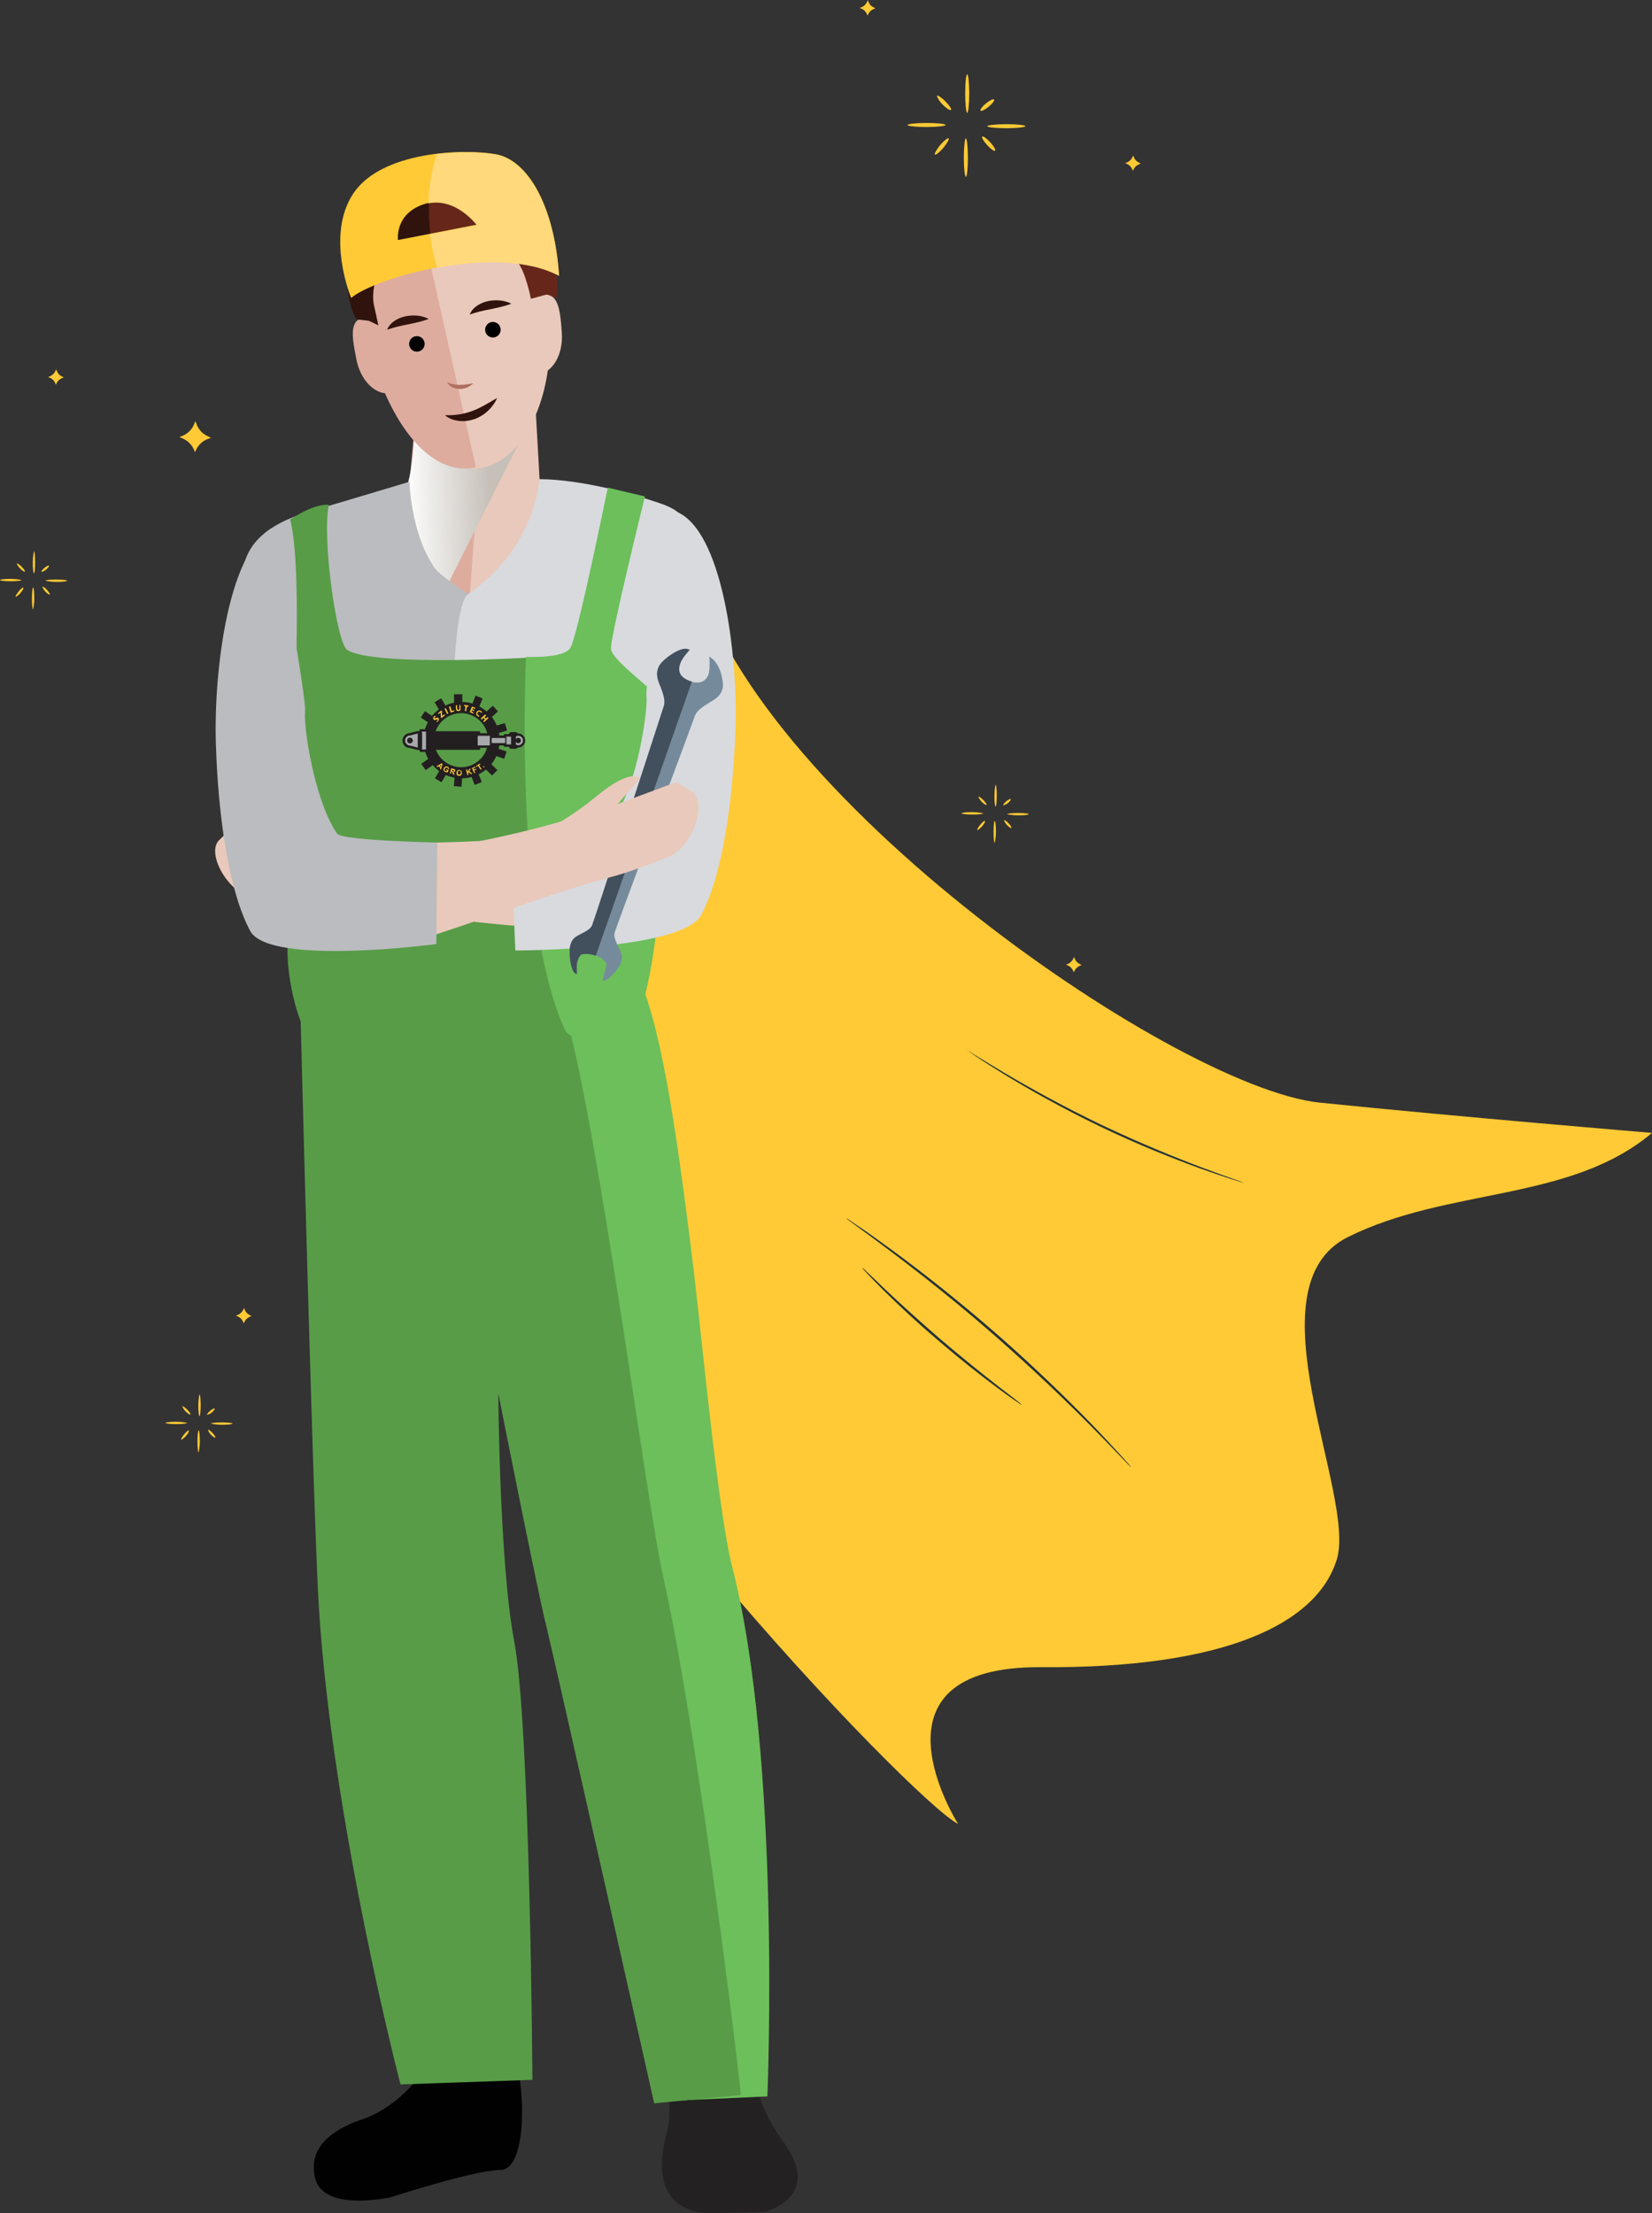 <?xml version="1.0" encoding="UTF-8"?>
<svg xmlns="http://www.w3.org/2000/svg" xmlns:xlink="http://www.w3.org/1999/xlink" viewBox="0 0 97.8 131.03">
  <rect x="0" y="0" width="97.8" height="131.03" fill="#333333" stroke="none"/>
  <defs>
    <style>
      .cls-1 {
        fill: #758b9b;
      }

      .cls-1, .cls-2, .cls-3, .cls-4, .cls-5, .cls-6, .cls-7, .cls-8, .cls-9, .cls-10, .cls-11, .cls-12, .cls-13, .cls-14, .cls-15, .cls-16, .cls-17, .cls-18, .cls-19, .cls-20, .cls-21, .cls-22, .cls-23 {
        stroke-width: 0px;
      }

      .cls-2 {
        fill: #263238;
      }

      .cls-3 {
        fill: #ffd97b;
      }

      .cls-4 {
        fill: url(#linear-gradient);
      }

      .cls-5 {
        fill: #000;
      }

      .cls-6 {
        fill: #231f20;
      }

      .cls-7 {
        fill: #424f5c;
      }

      .cls-8 {
        fill: #44616f;
      }

      .cls-9 {
        fill: #b06f60;
      }

      .cls-24 {
        isolation: isolate;
      }

      .cls-10 {
        fill: #66271a;
      }

      .cls-11 {
        fill: #30130d;
      }

      .cls-12 {
        fill: none;
      }

      .cls-13 {
        fill: #589c48;
      }

      .cls-14 {
        fill: #d8dade;
      }

      .cls-15 {
        fill: #010101;
      }

      .cls-16 {
        fill: #ffca35;
      }

      .cls-17 {
        fill: #ffca36;
      }

      .cls-18 {
        fill: #ddac9e;
      }

      .cls-19 {
        fill: #6cbf5a;
      }

      .cls-20 {
        fill: #bbbcbf;
      }

      .cls-21 {
        fill: #a7a9ac;
      }

      .cls-22 {
        fill: #e9c9bb;
      }

      .cls-23 {
        fill: #232121;
      }

      .cls-25 {
        mix-blend-mode: multiply;
      }
    </style>
    <linearGradient id="linear-gradient" x1="8.76" y1="21.75" x2="16.66" y2="21.75" gradientTransform="translate(14.47 7.09) rotate(-1.81)" gradientUnits="userSpaceOnUse">
      <stop offset="0" stop-color="#fff"/>
      <stop offset=".64" stop-color="#c6c0b9"/>
    </linearGradient>
  </defs>
  <g class="cls-24">
    <g id="Layer_2" data-name="Layer 2">
      <g id="Réteg_1" data-name="Réteg 1">
        <g>
          <g>
            <g>
              <g>
                <path class="cls-16" d="M58.45,7.47c0,.07.51.12,1.13.12s1.13-.06,1.13-.12-.51-.12-1.13-.12-1.13.06-1.13.12Z"/>
                <path class="cls-16" d="M57.26,4.4c-.07,0-.12.51-.12,1.14s.06,1.15.12,1.15.12-.51.12-1.15-.06-1.14-.12-1.14Z"/>
              </g>
              <g>
                <path class="cls-16" d="M55.98,7.4c0-.07-.51-.12-1.13-.12s-1.13.06-1.13.12.51.12,1.13.12,1.13-.06,1.13-.12Z"/>
                <path class="cls-16" d="M57.18,10.47c.07,0,.12-.51.12-1.14s-.06-1.14-.12-1.14-.12.51-.12,1.14.06,1.14.12,1.14Z"/>
              </g>
              <path class="cls-16" d="M55.35,9.15c.05.04.28-.14.5-.4.22-.27.36-.52.31-.56s-.28.14-.5.4c-.22.27-.36.52-.31.56Z"/>
              <path class="cls-16" d="M55.46,5.67s.1.28.33.51c.23.23.46.38.51.33.05-.05-.1-.28-.33-.51-.23-.23-.46-.38-.51-.33Z"/>
              <path class="cls-16" d="M58.05,6.55c.04.05.26-.05.48-.23.22-.18.36-.37.32-.43-.04-.05-.26.05-.48.23-.22.18-.36.37-.32.43Z"/>
              <path class="cls-16" d="M58.15,8.09c-.05.05.08.27.29.5.21.23.42.38.47.33.05-.05-.08-.27-.29-.5-.21-.23-.42-.38-.47-.33Z"/>
            </g>
            <g>
              <g>
                <path class="cls-16" d="M2.69,34.38s.29.07.64.07.64-.03.64-.07-.29-.07-.64-.07-.64.03-.64.07Z"/>
                <path class="cls-16" d="M2.01,32.64s-.07.29-.07.65.03.65.07.65.07-.29.07-.65-.03-.65-.07-.65Z"/>
              </g>
              <g>
                <path class="cls-16" d="M1.28,34.34s-.29-.07-.64-.07-.64.03-.64.07.29.07.64.07.64-.03.64-.07Z"/>
                <path class="cls-16" d="M1.96,36.08s.07-.29.07-.65-.03-.65-.07-.65-.07.29-.07.65.03.65.07.65Z"/>
              </g>
              <path class="cls-16" d="M.93,35.34s.16-.08.28-.23c.13-.15.2-.29.17-.32-.03-.03-.16.08-.28.23-.13.15-.2.29-.17.32Z"/>
              <path class="cls-16" d="M.99,33.36s.06.16.19.29c.13.13.26.22.29.19.03-.03-.06-.16-.19-.29-.13-.13-.26-.22-.29-.19Z"/>
              <path class="cls-16" d="M2.45,33.86s.15-.03.27-.13c.12-.1.2-.21.18-.24-.03-.03-.15.03-.27.13-.12.1-.2.21-.18.24Z"/>
              <path class="cls-16" d="M2.51,34.73s.04.15.16.28c.12.13.24.21.27.19.03-.03-.04-.15-.16-.28-.12-.13-.24-.21-.27-.19Z"/>
            </g>
            <g>
              <g>
                <path class="cls-16" d="M59.62,48.2s.29.07.64.07.64-.03.64-.07-.29-.07-.64-.07-.64.03-.64.07Z"/>
                <path class="cls-16" d="M58.94,46.45s-.07.29-.07.65.03.65.07.65.07-.29.07-.65-.03-.65-.07-.65Z"/>
              </g>
              <g>
                <path class="cls-16" d="M58.21,48.15s-.29-.07-.64-.07-.64.03-.64.07.29.07.64.07.64-.03.64-.07Z"/>
                <path class="cls-16" d="M58.89,49.9s.07-.29.07-.65-.03-.65-.07-.65-.07.29-.07.65.03.65.07.65Z"/>
              </g>
              <path class="cls-16" d="M57.86,49.15s.16-.08.28-.23c.13-.15.2-.29.17-.32-.03-.03-.16.08-.28.23-.13.15-.2.29-.17.32Z"/>
              <path class="cls-16" d="M57.92,47.17s.06.16.19.29c.13.13.26.22.29.19.03-.03-.06-.16-.19-.29-.13-.13-.26-.22-.29-.19Z"/>
              <path class="cls-16" d="M59.39,47.68s.15-.03.27-.13c.12-.1.2-.21.18-.24-.03-.03-.15.03-.27.13-.12.1-.2.21-.18.24Z"/>
              <path class="cls-16" d="M59.44,48.55s.04.15.16.28c.12.13.24.21.27.19.03-.03-.04-.15-.16-.28-.12-.13-.24-.21-.27-.19Z"/>
            </g>
            <g>
              <g>
                <path class="cls-16" d="M12.49,84.28s.29.07.64.07.64-.03.64-.07-.29-.07-.64-.07-.64.03-.64.07Z"/>
                <path class="cls-16" d="M11.81,82.54s-.07.29-.07.65.03.65.07.65.07-.29.07-.65-.03-.65-.07-.65Z"/>
              </g>
              <g>
                <path class="cls-16" d="M11.08,84.24s-.29-.07-.64-.07-.64.03-.64.07.29.07.64.07.64-.03.64-.07Z"/>
                <path class="cls-16" d="M11.76,85.98s.07-.29.07-.65-.03-.65-.07-.65-.07.29-.07.65.03.65.07.65Z"/>
              </g>
              <path class="cls-16" d="M10.73,85.24s.16-.08.28-.23c.13-.15.2-.29.17-.32-.03-.03-.16.08-.28.23-.13.15-.2.29-.17.32Z"/>
              <path class="cls-16" d="M10.79,83.26s.06.16.19.29c.13.13.26.22.29.19.03-.03-.06-.16-.19-.29-.13-.13-.26-.22-.29-.19Z"/>
              <path class="cls-16" d="M12.26,83.76s.15-.03.27-.13c.12-.1.2-.21.18-.24-.03-.03-.15.03-.27.13-.12.1-.2.21-.18.24Z"/>
              <path class="cls-16" d="M12.31,84.64s.04.15.16.28c.12.13.24.21.27.19.03-.03-.04-.15-.16-.28-.12-.13-.24-.21-.27-.19Z"/>
            </g>
            <path class="cls-16" d="M11.56,24.94l-.07.18c-.13.31-.37.55-.68.68l-.19.08.18.07c.31.13.56.38.69.69l.05.13.08-.16c.14-.29.39-.52.7-.63l.17-.06-.22-.11c-.28-.13-.49-.36-.61-.64l-.09-.22Z"/>
            <path class="cls-16" d="M3.33,21.85l-.04.09c-.06.15-.19.28-.34.34l-.1.04.09.04c.16.06.28.19.34.35l.03.06.04-.08c.07-.15.2-.26.35-.32l.08-.03-.11-.05c-.14-.07-.25-.18-.3-.32l-.05-.11Z"/>
            <path class="cls-16" d="M67.09,9.19l-.04.09c-.06.15-.19.28-.34.34l-.1.04.09.04c.16.06.28.19.34.35l.03.06.04-.08c.07-.15.2-.26.35-.32l.08-.03-.11-.05c-.14-.07-.25-.18-.3-.32l-.05-.11Z"/>
            <path class="cls-16" d="M63.59,56.64l-.04.09c-.06.15-.19.28-.34.34l-.1.04.09.04c.16.06.28.19.34.35l.03.06.04-.08c.07-.15.2-.26.35-.32l.08-.03-.11-.05c-.14-.07-.25-.18-.3-.32l-.05-.11Z"/>
            <path class="cls-16" d="M14.45,77.42l-.04.09c-.06.15-.19.28-.34.34l-.1.04.09.04c.16.06.28.19.34.35l.03.06.04-.08c.07-.15.2-.26.35-.32l.08-.03-.11-.05c-.14-.07-.25-.18-.3-.32l-.05-.11Z"/>
            <path class="cls-16" d="M51.38,0l-.04.09c-.06.15-.19.28-.34.34l-.1.04.09.04c.16.06.28.19.34.35l.03.06.04-.08c.07-.15.2-.26.35-.32l.08-.03-.11-.05c-.14-.07-.25-.18-.3-.32l-.05-.11Z"/>
            <path class="cls-16" d="M56.95,62l-.07.18c-.13.31-.37.55-.68.68l-.19.08.18.07c.31.13.56.38.69.69l.05.13.08-.16c.14-.29.39-.52.7-.63l.17-.06-.22-.11c-.28-.13-.49-.36-.61-.64l-.09-.22Z"/>
          </g>
          <g>
            <path class="cls-16" d="M26.69,31.19s-8.4,17.98-2.08,34.74c6.32,16.76,29.53,40.78,32.11,42.05,0,0-5.96-9.36,4.92-9.28,10.87.08,16.33-2.57,17.5-6.38,1.17-3.81-5.28-16.12.65-19.08,5.93-2.96,13.16-2.07,18.01-6.17,0,0-11.31-.94-19.65-1.79-8.77-.89-35.1-19.24-37.23-32.73"/>
            <path class="cls-2" d="M57.24,62.16s.05.04.15.11c.11.08.26.18.44.3.38.26.95.62,1.65,1.05,1.41.86,3.4,1.99,5.67,3.08,2.27,1.09,4.4,1.93,5.95,2.49.78.28,1.41.49,1.85.63.21.06.38.12.51.16.12.03.18.05.18.05,0,0-.06-.03-.17-.07-.13-.05-.29-.11-.5-.18-.44-.15-1.06-.38-1.84-.67-1.54-.58-3.66-1.44-5.93-2.52-2.27-1.09-4.26-2.2-5.68-3.04-.71-.42-1.28-.77-1.67-1.01-.19-.11-.34-.21-.45-.28-.1-.06-.16-.09-.16-.09Z"/>
            <path class="cls-2" d="M50.1,72.13s.06.05.18.14c.13.1.31.22.53.39.46.33,1.12.82,1.93,1.43,1.62,1.22,3.83,2.95,6.16,4.99,2.33,2.04,4.35,3.99,5.77,5.43.71.72,1.28,1.31,1.67,1.72.19.2.34.35.45.47.1.11.16.16.17.16,0,0-.05-.06-.14-.18-.11-.12-.25-.28-.44-.49-.38-.42-.94-1.02-1.64-1.76-1.41-1.46-3.42-3.43-5.75-5.47-2.34-2.04-4.55-3.76-6.19-4.96-.82-.6-1.49-1.08-1.96-1.39-.23-.15-.41-.28-.54-.37-.12-.08-.19-.12-.19-.12Z"/>
            <path class="cls-2" d="M51.06,75.08s.02.04.08.1c.07.07.15.16.25.27.22.23.53.55.93.95.8.79,1.93,1.86,3.24,2.97,1.3,1.12,2.53,2.08,3.43,2.75.45.34.82.6,1.08.78.12.08.22.15.3.2.07.05.11.07.11.06,0,0-.03-.03-.09-.09-.08-.06-.17-.13-.28-.22-.27-.21-.62-.48-1.05-.81-.89-.69-2.1-1.66-3.4-2.77-1.3-1.12-2.44-2.17-3.26-2.94-.39-.38-.72-.69-.96-.92-.11-.1-.19-.18-.26-.25-.06-.06-.1-.08-.1-.08Z"/>
          </g>
          <g>
            <g>
              <g>
                <path class="cls-18" d="M24.77,22.65l-.65,7.32s1.44,8.92,3.68,9.73c2.24.81,4.44-5.01,4.39-6.56-.05-1.55-.54-10.05-.54-10.05l-6.88-.45Z"/>
                <path class="cls-22" d="M32.2,33.81c-.05-1.55-.54-10.05-.54-10.05l-3-.2-1.23,16.98c2.23.74,4.82-5.2,4.77-6.73Z"/>
              </g>
              <g class="cls-25">
                <path class="cls-4" d="M24,21.35c-.52-1.32,5.94,1.74,7.69,2.96l-5.89,11.69c-1.09-.37-1.48-6.42-1.86-6.88.56-.89.98-5.45.07-7.77Z"/>
              </g>
              <g>
                <path class="cls-22" d="M32.24,17.43c-.48-3.16-1.47-5.73-5.98-5.1-5.65.79-4.69,4.18-4.23,8.04.46,3.86,3.39,7.71,6.27,7.37,2.19-.26,3.72-2.87,4.13-5.81.55-.4.9-1.26.83-2.23-.09-1.26-.18-2.28-1.01-2.27Z"/>
                <path class="cls-18" d="M21.79,18.79c-.09,0-.18,0-.26.01-.88.17-.68,1.21-.43,2.48.21,1.1.93,1.92,1.69,2,1.16,2.65,2.97,4.69,5.1,4.44.1-.01.19-.04.28-.06l-3.26-14.56c-4.81.69-3.52,2.52-3.13,5.69Z"/>
                <path class="cls-11" d="M25.79,10.92c-.8-.3-3.71,1.27-4.54,2.29-.73.89-.85,1.97-.69,3.65.16,1.68.57,2.05.57,2.05l.7.08.57.27-.26-1.19s-.36-1.39.85-2.77c1.21-1.38,3.34-1.04,3.34-1.04l-.54-3.34Z"/>
                <path class="cls-10" d="M25.49,14.22c.62.56.23.6,1.7.31,1.48-.29,3.02.43,3.48,1.03.46.59.76,2.13.76,2.13l.95-.26.6.22s.22-2.83-1.03-4.62c-.95-1.35-1.5-1.81-3.37-2.07-.85-.12-2.58-1.07-3.08.26-.24.63,0,3,0,3Z"/>
              </g>
              <g>
                <path class="cls-16" d="M29.35,9.13c-1.91-.34-6.76-.18-8.43,2.32-1.67,2.5-.13,6.19-.13,6.19,1.34-1.17,8.59-3.29,12.31-1.32-.27-4.1-1.83-6.84-3.74-7.19ZM23.56,14.21s-.21-1.56,1.56-2.13c1.77-.57,3.11,1.22,3.11,1.22l-4.67.91Z"/>
                <path class="cls-3" d="M29.35,9.15c-.79-.15-2.11-.2-3.49-.03-.29.9-.47,1.89-.5,2.92,1.65-.34,2.86,1.28,2.86,1.28l-2.77.54c.04.33.1.67.17,1.01.07.33.16.66.26.98,2.49-.46,5.31-.53,7.21.48-.27-4.09-1.83-6.84-3.74-7.18Z"/>
              </g>
            </g>
            <path class="cls-23" d="M42.25,131.02l3-.07s3.49-.84,1.19-4.05c-1.72-2.4-1.45-3.3-2.38-5.17-.56-1.13-4.74-.44-4.74-.44,0,0,.54,3.62.19,4.84-1.51,5.3,2.73,4.89,2.73,4.89Z"/>
            <path class="cls-19" d="M37.57,57.33c1.47,2.93,2.38,8.68,3.5,17.9.49,4.08,1.44,14.27,2.28,17.54,2.92,11.38,2.08,31.34,2.08,31.34l-6.15.28s-5.65-28.57-6.17-30.62c-.51-2.05-4.1-16.68-4.1-16.68,0,0-1.68,17.28-.65,19.33,1.03,2.05,1.79,25.78,1.79,25.78l-6.55-.04s-2.26-23.79-2.77-28.92c-.51-5.13-.9-34.32-.9-34.32l17.64-1.59Z"/>
            <path class="cls-15" d="M25.64,121.2c-.5,2.02-2.6,3.73-4.11,4.24-1.51.5-3.38,1.5-2.87,3.52.5,2.02,4.47,1.12,4.47,1.12,0,0,4.96-1.61,6.47-1.61s1.51-4.2,1.01-6.22c-.5-2.02-4.97-1.04-4.97-1.04Z"/>
            <path class="cls-13" d="M18.88,95.2c.82,12.84,4.83,28.2,4.83,28.2l7.81-.27s-.13-20.99-1.08-25.97c-.88-4.66-.94-14.67-.94-14.67,0,0,2.31,11.67,2.83,13.73.51,2.05,6.4,28.3,6.4,28.3l5.13-.49c-.39-3.89-2.78-22.61-4.58-30.59-1.05-4.66-3.77-26.2-5.83-33.55l-15.66.13s.76,30.04,1.09,35.18Z"/>
            <path class="cls-20" d="M25.62,33.45c-1.3-1.99-1.38-4.93-1.38-4.93,0,0-1.35.41-5.99,1.79-2.37.7-3.69,1.85-3.88,3.56-.19,1.71,4.37,7.18,4.75,9.08.38,1.9-1.33,15.07.38,17.33,1.15,1.51,2.53-.84,9-.75,0-7.04-.2-20.32-.58-24.12-.03-.28-1.75-1.11-2.31-1.95Z"/>
            <path class="cls-14" d="M31.94,28.37s2.71-.08,7.06,1.4c1.75.59,1.49,1.05,1.68,2.76.19,1.71-1.58,12.03-1.96,13.93-.38,1.9-3.43,8.09-3.18,11.49.14,1.9-5.12,1.23-8.7,1.26,0-7.04-.56-23.04.87-24.03,4.05-2.79,4.22-6.82,4.22-6.82Z"/>
            <path class="cls-13" d="M19.47,29.88c-.42,1.89.45,8.17,1.08,8.59,1.58,1.05,11.53.42,11.53.42l1.52,21.8s-14.54,1.72-14.96,1.26c-1.05-1.15-1.62-3.98-1.62-5.65s.28-11.95.28-11.95c0,0,.69-10.31-.12-13.6,1.55-1.01,2.28-.86,2.28-.86Z"/>
            <path class="cls-19" d="M35.98,28.87s-1.8,8.87-2.22,9.5c-.42.63-2.62.52-2.62.52,0,0-.74,15.46,2.3,22.07.59,1.28,4.3-.58,4.3-.58,0,0,1.98-4.4,1.57-18.45-.02-.84-3.14-2.73-3.14-3.56s2.01-8.98,2.01-8.98l-2.2-.52Z"/>
            <g>
              <path class="cls-22" d="M33.54,49.35c-7.28.87-12.63.43-12.63.43,0,0-1.07-.33-2.38-.99-2.45-1.25-2.76-.46-2.76-.46l1.64,1.19-3.68-.51s-.51.48-.77.74c-.77.78.57,3.26,2.28,3.51,3.59.53,2.68.29,5.76.55,3.56.3,8.84,1.06,10.55,1.04,1.71-.03,1.98-5.48,1.98-5.48Z"/>
              <path class="cls-14" d="M40.01,30.28c2.73,1.05,3.67,8.34,3.53,12.82-.14,4.46-.8,8.78-2.03,11.07-1.12,2.1-11,2.1-11,2.1l-.28-6.46s5.87-.98,6.15-1.4c1.4-2.1,1.99-6.45,1.89-7.23-.1-.78,1.75-10.89,1.75-10.89Z"/>
            </g>
            <rect class="cls-12" x="23.18" y="41.11" width="7.1" height="5.52"/>
            <g>
              <path class="cls-1" d="M35.88,58.01c.17-.09.4-.27.71-.71.45-.63.11-1.02-.02-1.32-.13-.3-.23-.51-.19-.74.04-.23,4.64-12.49,4.73-12.78.09-.3.27-.5,1.06-.97.79-.46.64-1.03.57-1.39-.07-.39-.25-.78-.49-1.03-.1-.1-.26-.2-.26-.2,0,0,.06.64-.03.99-.13.48-.54.67-1.13.47-.66-.24-.72-.66-.53-1.12.14-.33.54-.75.54-.75,0,0-.18-.05-.18-.05-.23-.06-.73.16-1.21.55-.28.24-.77.63-.42,1.48.35.85.36,1.12.26,1.41-.1.29-4.13,12.72-4.23,12.93-.1.21-.34.34-.63.49-.29.16-.69.27-.7,1.05,0,.69.17,1.14.27,1.24.04.05.08.08.12.09.14.05-.15-.64.27-1.13.06-.07,1.01-.19,1.51.52.06.08-.29,1.07-.22,1.05.02,0,.11-.03.23-.11Z"/>
              <path class="cls-7" d="M40.29,39.22c.14-.33.54-.75.54-.75,0,0-.18-.05-.18-.05-.23-.06-.73.16-1.21.55-.28.24-.77.63-.42,1.48.35.85.36,1.12.26,1.41-.1.29-4.13,12.72-4.23,12.93-.1.21-.34.34-.63.49-.29.16-.69.27-.7,1.05,0,.69.17,1.14.27,1.24.04.05.08.08.12.09.14.05-.15-.64.27-1.13.04-.05.46-.11.89.05l5.69-16.23s-.08-.02-.13-.04c-.66-.24-.72-.66-.53-1.12Z"/>
            </g>
            <g>
              <path class="cls-22" d="M20.78,50.95c7.3-.73,12.43-2.32,12.43-2.32,0,0,.97-.55,2.1-1.49,2.12-1.75,2.59-1.05,2.59-1.05l-1.34,1.51,3.48-1.3s.6.36.91.55c.92.59.15,3.3-1.46,3.92-3.39,1.3-2.55.87-5.5,1.79-3.41,1.06-8.4,2.96-10.08,3.3-1.68.34-3.12-4.92-3.12-4.92Z"/>
              <path class="cls-20" d="M16.31,31.22c-2.73,1.05-3.67,8.34-3.53,12.82.14,4.46.8,8.78,2.03,11.07,1.12,2.1,11.02.78,11.02.78l.06-6.01s-5.67-.11-5.94-.53c-1.4-2.1-1.99-6.45-1.89-7.23.1-.78-1.75-10.89-1.75-10.89Z"/>
            </g>
          </g>
          <circle class="cls-5" cx="24.68" cy="20.36" r=".46"/>
          <circle class="cls-5" cx="29.18" cy="19.52" r=".46"/>
          <path class="cls-9" d="M26.45,22.62c.53.25.99.17,1.57.07-.1.1-.23.19-.36.25-.14.06-.29.08-.44.09-.3-.01-.63-.14-.76-.42Z"/>
          <path class="cls-11" d="M26.36,24.58c.6.02,1.11-.07,1.6-.25.49-.18.95-.47,1.47-.77-.12.28-.3.53-.52.74-.22.22-.49.38-.78.5-.3.1-.61.16-.93.12-.31-.03-.62-.13-.85-.33Z"/>
          <path class="cls-11" d="M25.38,18.88c-.44.17-.85.24-1.25.33-.41.08-.76.15-1.21.31.18-.46.67-.71,1.11-.8.45-.08.92-.06,1.35.16Z"/>
          <path class="cls-11" d="M30.27,17.98c-.44.17-.85.24-1.25.33-.41.08-.76.15-1.21.31.18-.46.67-.71,1.11-.8.45-.08.92-.06,1.35.16Z"/>
          <g>
            <path class="cls-6" d="M27.33,41.1h-.45v.5c-.18.03-.35.09-.51.17l-.25-.43-.39.23.25.43c-.15.11-.29.24-.41.38l-.41-.28-.25.38.42.28c-.17.32-.27.68-.27,1.06,0,.4.11.78.29,1.11l-.41.29.26.37.42-.29c.11.13.24.25.38.35l-.25.43.39.23.25-.43c.16.07.34.13.52.16l-.04.5.45.04.04-.5c.19,0,.38-.03.56-.08l.18.47.42-.17-.18-.46c.15-.08.3-.17.43-.28l.36.35.32-.32-.36-.35c.12-.15.22-.31.29-.48l.47.16.14-.43-.47-.16c.04-.16.06-.33.06-.5,0-.15-.02-.3-.04-.44l.48-.14-.13-.44-.48.14c-.08-.18-.17-.35-.29-.5l.36-.34-.31-.33-.36.34c-.13-.11-.28-.21-.43-.3l.19-.47-.42-.17-.18.47c-.19-.06-.39-.09-.6-.09v-.46ZM28.9,43.82c0,.88-.72,1.6-1.6,1.6s-1.6-.72-1.6-1.6.72-1.6,1.6-1.6,1.6.72,1.6,1.6"/>
            <path class="cls-17" d="M25.83,42.71s.05-.03.07-.05c.02-.03.03-.05,0-.07-.02-.01-.04,0-.08.01-.05.03-.1.04-.14,0-.05-.04-.05-.11,0-.17.03-.03.05-.05.07-.06l.04.06s-.04.02-.06.04c-.02.03-.02.05,0,.06.02.01.04,0,.08-.02.06-.03.1-.03.14,0,.04.04.05.11-.01.18-.03.03-.06.05-.08.06l-.04-.06Z"/>
            <polygon class="cls-17" points="26.1 42.47 26.09 42.18 26.09 42.18 25.97 42.27 25.93 42.22 26.13 42.06 26.16 42.1 26.17 42.39 26.17 42.39 26.31 42.29 26.35 42.34 26.13 42.51 26.1 42.47"/>
            <rect class="cls-17" x="26.39" y="41.93" width=".08" height=".35" transform="translate(-16.01 16.21) rotate(-26.5)"/>
            <polygon class="cls-17" points="26.58 41.84 26.66 41.82 26.74 42.09 26.88 42.05 26.89 42.12 26.68 42.18 26.58 41.84"/>
            <path class="cls-17" d="M27.06,41.74v.2c.02.06.04.09.08.09.04,0,.06-.03.06-.1v-.2s.06,0,.06,0v.2c.02.11-.03.16-.12.17-.09,0-.14-.04-.15-.15v-.2s.07,0,.07,0Z"/>
            <polygon class="cls-17" points="27.56 41.81 27.47 41.8 27.48 41.73 27.74 41.77 27.73 41.84 27.64 41.83 27.59 42.11 27.52 42.09 27.56 41.81"/>
            <polygon class="cls-17" points="28.06 42.1 27.94 42.05 27.91 42.13 28.04 42.18 28.02 42.24 27.81 42.16 27.94 41.83 28.14 41.91 28.12 41.97 27.99 41.92 27.96 41.99 28.08 42.04 28.06 42.1"/>
            <path class="cls-17" d="M28.36,42.44s-.05-.01-.08-.04c-.1-.07-.11-.17-.06-.25.07-.1.17-.11.26-.05.03.02.06.05.06.06l-.05.04s-.02-.03-.05-.05c-.05-.04-.11-.03-.16.03-.04.06-.03.12.03.16.02.01.04.02.06.03l-.02.06Z"/>
            <polygon class="cls-17" points="28.78 42.36 28.68 42.45 28.77 42.55 28.86 42.45 28.92 42.51 28.66 42.75 28.61 42.69 28.71 42.59 28.63 42.5 28.52 42.6 28.46 42.54 28.72 42.3 28.78 42.36"/>
            <path class="cls-6" d="M23.83,43.84c0-.24.19-.43.42-.44l.47-.12h.12v-.11h.52v.12h3.06v.12h.68v.13h.73v-.08h.29c.02-.07.08-.12.16-.12h.23c.06,0,.11.03.14.08,0,0,.01,0,.02,0,.23,0,.42.19.42.42s-.19.42-.42.42c0,0-.02,0-.03,0-.03.04-.08.07-.13.07h-.23c-.08,0-.14-.05-.16-.12h-.29v-.08h-.73v.14h-.68v.12h-3.06v.12h-.52v-.11h-.12l-.47-.12c-.24,0-.42-.2-.42-.44"/>
            <polygon class="cls-6" points="28.28 44.25 28.28 44.13 28.28 43.56 28.28 43.43 25.22 43.43 25.22 44.25 28.28 44.25"/>
            <polygon class="cls-21" points="25.22 44.25 25.22 43.43 25.22 43.31 24.98 43.31 24.98 43.42 24.98 44.26 24.98 44.37 25.22 44.37 25.22 44.25"/>
            <path class="cls-21" d="M24.74,43.42l-.46.12c-.17,0-.3.14-.3.3s.14.3.3.3l.46.12v-.83ZM24.27,44.01c-.09,0-.17-.08-.17-.17s.08-.17.17-.17.17.08.17.17-.08.17-.17.17"/>
            <polygon class="cls-6" points="24.98 43.42 24.86 43.42 24.74 43.42 24.74 44.26 24.86 44.26 24.98 44.26 24.98 43.42"/>
            <polygon class="cls-21" points="29 43.99 29 43.69 29 43.56 28.48 43.56 28.28 43.56 28.28 44.13 28.48 44.13 29 44.13 29 43.99"/>
            <path class="cls-21" d="M30.68,43.68c.09,0,.16.07.16.16s-.07.16-.16.16-.16-.07-.16-.16v.23s.1.05.16.05c.15,0,.28-.12.28-.28s-.12-.28-.28-.28c-.06,0-.11.02-.16.05v.23c0-.09.07-.16.16-.16"/>
            <polygon class="cls-21" points="29.98 44.07 30.26 44.07 30.26 43.61 29.98 43.61 29.98 43.69 29.98 43.99 29.98 44.07"/>
            <path class="cls-6" d="M30.54,44.16v-.66s-.01-.02-.02-.02h-.23s-.02.01-.02.02v.1h0v.46h0v.09s.01.02.02.02h.23s.02-.01.02-.02"/>
            <rect class="cls-8" x="30.26" y="43.61" width="0" height=".46"/>
            <polygon class="cls-21" points="29.91 43.69 29.78 43.69 29.23 43.69 29.11 43.69 29.11 43.99 29.23 43.99 29.78 43.99 29.91 43.99 29.91 43.69"/>
            <path class="cls-17" d="M26.11,45.57l-.06-.04.02-.08-.1-.08-.07.04-.06-.04.3-.18.06.04-.1.34ZM26.09,45.39l.04-.12-.11.07.07.05Z"/>
            <path class="cls-17" d="M26.41,45.59l.02-.05.13.06-.06.12s-.04,0-.07,0c-.03,0-.05,0-.08-.02-.03-.02-.05-.03-.07-.06-.02-.02-.02-.05-.02-.08,0-.03,0-.06.02-.09.02-.03.03-.05.06-.07.02-.02.05-.03.08-.03.02,0,.05,0,.08.02.04.02.06.04.07.07.01.03.02.05,0,.08l-.06-.02s0-.03,0-.05c0-.01-.02-.03-.04-.03-.03-.01-.05-.01-.07,0-.02,0-.04.03-.06.06-.02.04-.02.07-.02.09,0,.03.02.04.05.06.01,0,.03,0,.04.01.01,0,.03,0,.04,0l.02-.04-.07-.03Z"/>
            <path class="cls-17" d="M26.63,45.81l.08-.32.14.03s.06.02.07.03c.01,0,.02.02.03.04,0,.02,0,.03,0,.05,0,.02-.02.04-.04.05-.02.01-.04.02-.07.01.01.01.02.02.03.04,0,.01.01.03.02.06l.02.07-.08-.02-.03-.08s-.02-.05-.02-.06c0,0,0-.01-.02-.02,0,0-.02,0-.03-.01h-.01s-.03.13-.03.13l-.06-.02ZM26.74,45.65h.05s.05.02.06.02c0,0,.02,0,.02,0,0,0,.01-.01.01-.02,0-.01,0-.02,0-.03,0,0-.01-.01-.02-.02,0,0-.02,0-.05-.01h-.05s-.02.07-.02.07Z"/>
            <path class="cls-17" d="M27.03,45.74s0-.06.02-.08c0-.02.02-.03.03-.04.01-.01.03-.02.04-.03.02,0,.04-.01.07,0,.05,0,.09.02.11.05.03.03.04.07.04.13,0,.05-.02.09-.05.12-.03.03-.07.04-.12.04-.05,0-.09-.02-.11-.05-.03-.03-.04-.07-.04-.13M27.1,45.74s0,.07.02.09c.02.02.04.03.06.03.03,0,.05,0,.07-.03.02-.02.03-.05.03-.08,0-.04,0-.07-.02-.09-.02-.02-.04-.03-.06-.03-.03,0-.05,0-.07.02-.02.02-.03.05-.03.08"/>
            <polygon class="cls-17" points="27.67 45.88 27.59 45.56 27.66 45.55 27.69 45.69 27.79 45.52 27.87 45.5 27.78 45.65 27.96 45.81 27.88 45.83 27.75 45.71 27.71 45.77 27.74 45.87 27.67 45.88"/>
            <polygon class="cls-17" points="28.07 45.77 27.94 45.47 28.14 45.38 28.16 45.43 28.02 45.49 28.05 45.56 28.18 45.51 28.2 45.56 28.07 45.61 28.13 45.74 28.07 45.77"/>
            <polygon class="cls-17" points="28.46 45.57 28.3 45.34 28.22 45.4 28.19 45.35 28.41 45.2 28.44 45.25 28.36 45.3 28.51 45.53 28.46 45.57"/>
            <rect class="cls-17" x="28.61" y="45.36" width=".06" height=".06" transform="translate(-22.43 28.88) rotate(-39.83)"/>
            <rect class="cls-12" x="23.61" y="41" width="7.7" height="5.68"/>
          </g>
        </g>
      </g>
    </g>
  </g>
</svg>